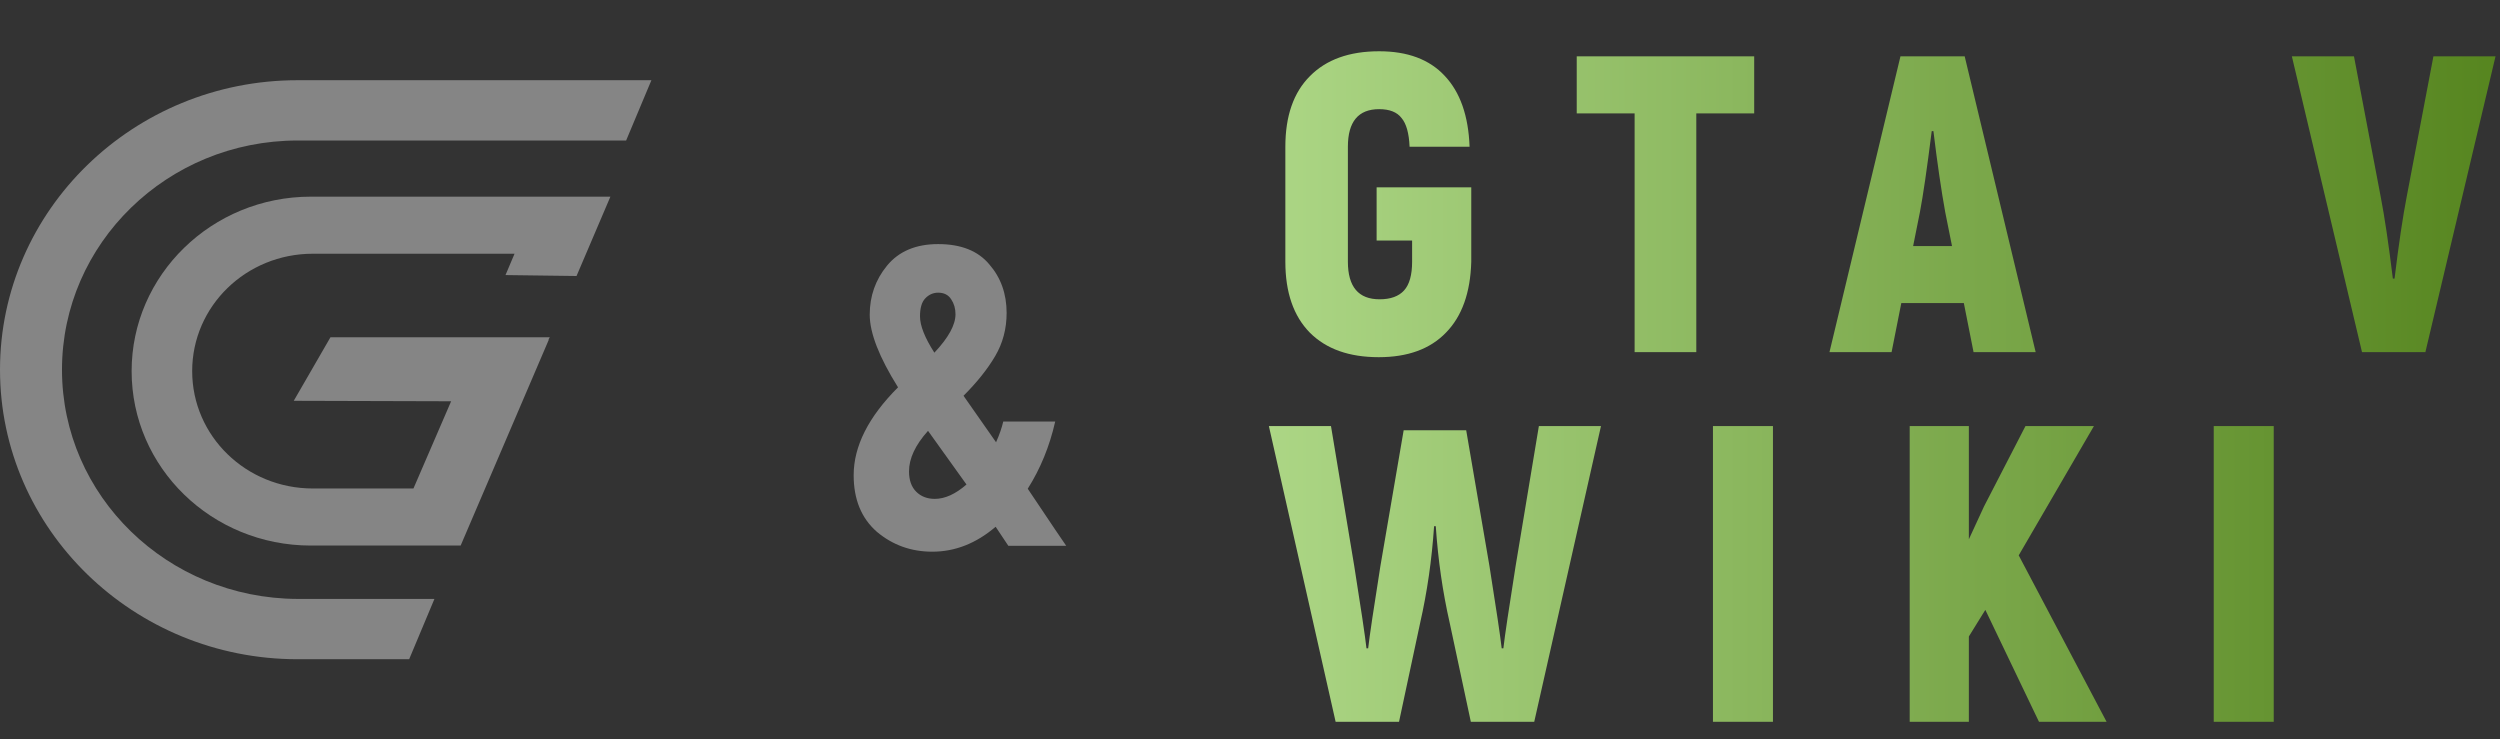 <svg width="142" height="42" viewBox="0 0 142 42" fill="none" xmlns="http://www.w3.org/2000/svg">
<rect x="0" y="0" width="142" height="42" fill="#333333" stroke="none"/>
<g opacity="0.4">
<path d="M7.476 21.079C7.476 26.561 12.026 30.988 17.66 30.988H26.165L31.176 19.287H31.149L31.231 19.155H18.771L16.685 22.766L25.624 22.792L23.484 27.746H17.769C13.977 27.746 10.916 24.768 10.916 21.079C10.916 17.39 13.977 14.412 17.769 14.412H29.226L28.712 15.624L32.747 15.677L34.671 11.17H17.66C12.026 11.17 7.476 15.624 7.476 21.079Z" fill="white"/>
<path d="M16.902 4.556C7.584 4.556 0 11.934 0 21C0 30.066 7.584 37.444 16.902 37.444H23.24L24.676 34.019H16.902C9.507 33.992 3.521 28.168 3.521 21C3.521 13.832 9.507 7.981 16.902 7.981H35.564L37 4.556H16.902Z" fill="white"/>
</g>
<path opacity="0.4" d="M60.56 31H57.272L56.552 29.92C55.448 30.864 54.248 31.336 52.952 31.336C51.752 31.336 50.704 30.96 49.808 30.208C48.928 29.44 48.488 28.368 48.488 26.992C48.488 25.344 49.328 23.68 51.008 22C49.936 20.288 49.4 18.912 49.4 17.872C49.4 16.816 49.728 15.888 50.384 15.088C51.056 14.272 52.024 13.864 53.288 13.864C54.584 13.864 55.552 14.248 56.192 15.016C56.848 15.768 57.176 16.688 57.176 17.776C57.176 18.672 56.96 19.488 56.528 20.224C56.096 20.96 55.496 21.712 54.728 22.48L56.576 25.12C56.768 24.688 56.904 24.296 56.984 23.944H59.936C59.616 25.352 59.096 26.624 58.376 27.76C59.736 29.792 60.464 30.872 60.56 31ZM53.288 16.624C53 16.624 52.752 16.736 52.544 16.96C52.352 17.168 52.256 17.504 52.256 17.968C52.256 18.496 52.528 19.184 53.072 20.032C53.872 19.184 54.272 18.456 54.272 17.848C54.272 17.528 54.192 17.248 54.032 17.008C53.872 16.752 53.624 16.624 53.288 16.624ZM53.096 28.336C53.672 28.336 54.272 28.064 54.896 27.52C53.488 25.552 52.76 24.536 52.712 24.472C51.992 25.272 51.632 26.04 51.632 26.776C51.632 27.272 51.768 27.656 52.04 27.928C52.312 28.2 52.664 28.336 53.096 28.336Z" fill="white"/>
<path d="M78.312 20.288C76.632 20.288 75.328 19.824 74.4 18.896C73.472 17.952 73.008 16.608 73.008 14.864V8.336C73.008 6.592 73.472 5.256 74.4 4.328C75.328 3.384 76.64 2.912 78.336 2.912C79.952 2.912 81.192 3.376 82.056 4.304C82.936 5.232 83.408 6.576 83.472 8.336H80.064C80.032 7.568 79.88 7.024 79.608 6.704C79.352 6.368 78.928 6.2 78.336 6.2C77.152 6.2 76.56 6.912 76.56 8.336V14.864C76.56 16.288 77.16 17 78.36 17C78.984 17 79.448 16.832 79.752 16.496C80.056 16.16 80.208 15.616 80.208 14.864V13.664H78.192V10.64H83.568V14.864C83.52 16.624 83.04 17.968 82.128 18.896C81.232 19.824 79.96 20.288 78.312 20.288ZM99.638 3.2V6.44H96.35V20H92.846V6.44H89.558V3.2H99.638ZM112.098 20L111.546 17.216H107.994L107.442 20H103.914L107.946 3.2H111.594L115.626 20H112.098ZM108.666 13.976H110.874L110.49 12.056C110.266 10.824 110.042 9.288 109.818 7.448H109.722C109.45 9.608 109.226 11.144 109.05 12.056L108.666 13.976ZM134.162 20L130.178 3.2H133.706L135.218 11.144C135.442 12.296 135.674 13.856 135.914 15.824H136.01C136.25 13.856 136.482 12.296 136.706 11.144L138.218 3.2H141.746L137.762 20H134.162ZM87.408 24.2H90.936L87.144 41H83.544L82.344 35.384C81.944 33.624 81.68 31.792 81.552 29.888H81.456C81.328 31.792 81.064 33.624 80.664 35.384L79.464 41H75.864L72.072 24.2H75.6L76.92 32.144C77.304 34.56 77.536 36.12 77.616 36.824H77.712C77.792 36.12 78.024 34.56 78.408 32.144L79.728 24.44H83.28L84.6 32.144C84.984 34.56 85.216 36.12 85.296 36.824H85.392C85.472 36.12 85.704 34.56 86.088 32.144L87.408 24.2ZM97.296 24.2H100.704V41H97.296V24.2ZM115.815 41L112.767 34.64L111.831 36.152V41H108.471V24.2H111.831V30.632L112.695 28.76L115.047 24.2H118.935L114.663 31.544L119.655 41H115.815ZM125.74 24.2H129.148V41H125.74V24.2Z" fill="url(#paint0_linear_13_204)"/>
<defs>
<linearGradient id="paint0_linear_13_204" x1="72" y1="21" x2="142" y2="21" gradientUnits="userSpaceOnUse">
<stop stop-color="#ACD685"/>
<stop offset="1" stop-color="#56851F"/>
</linearGradient>
</defs>
</svg>
